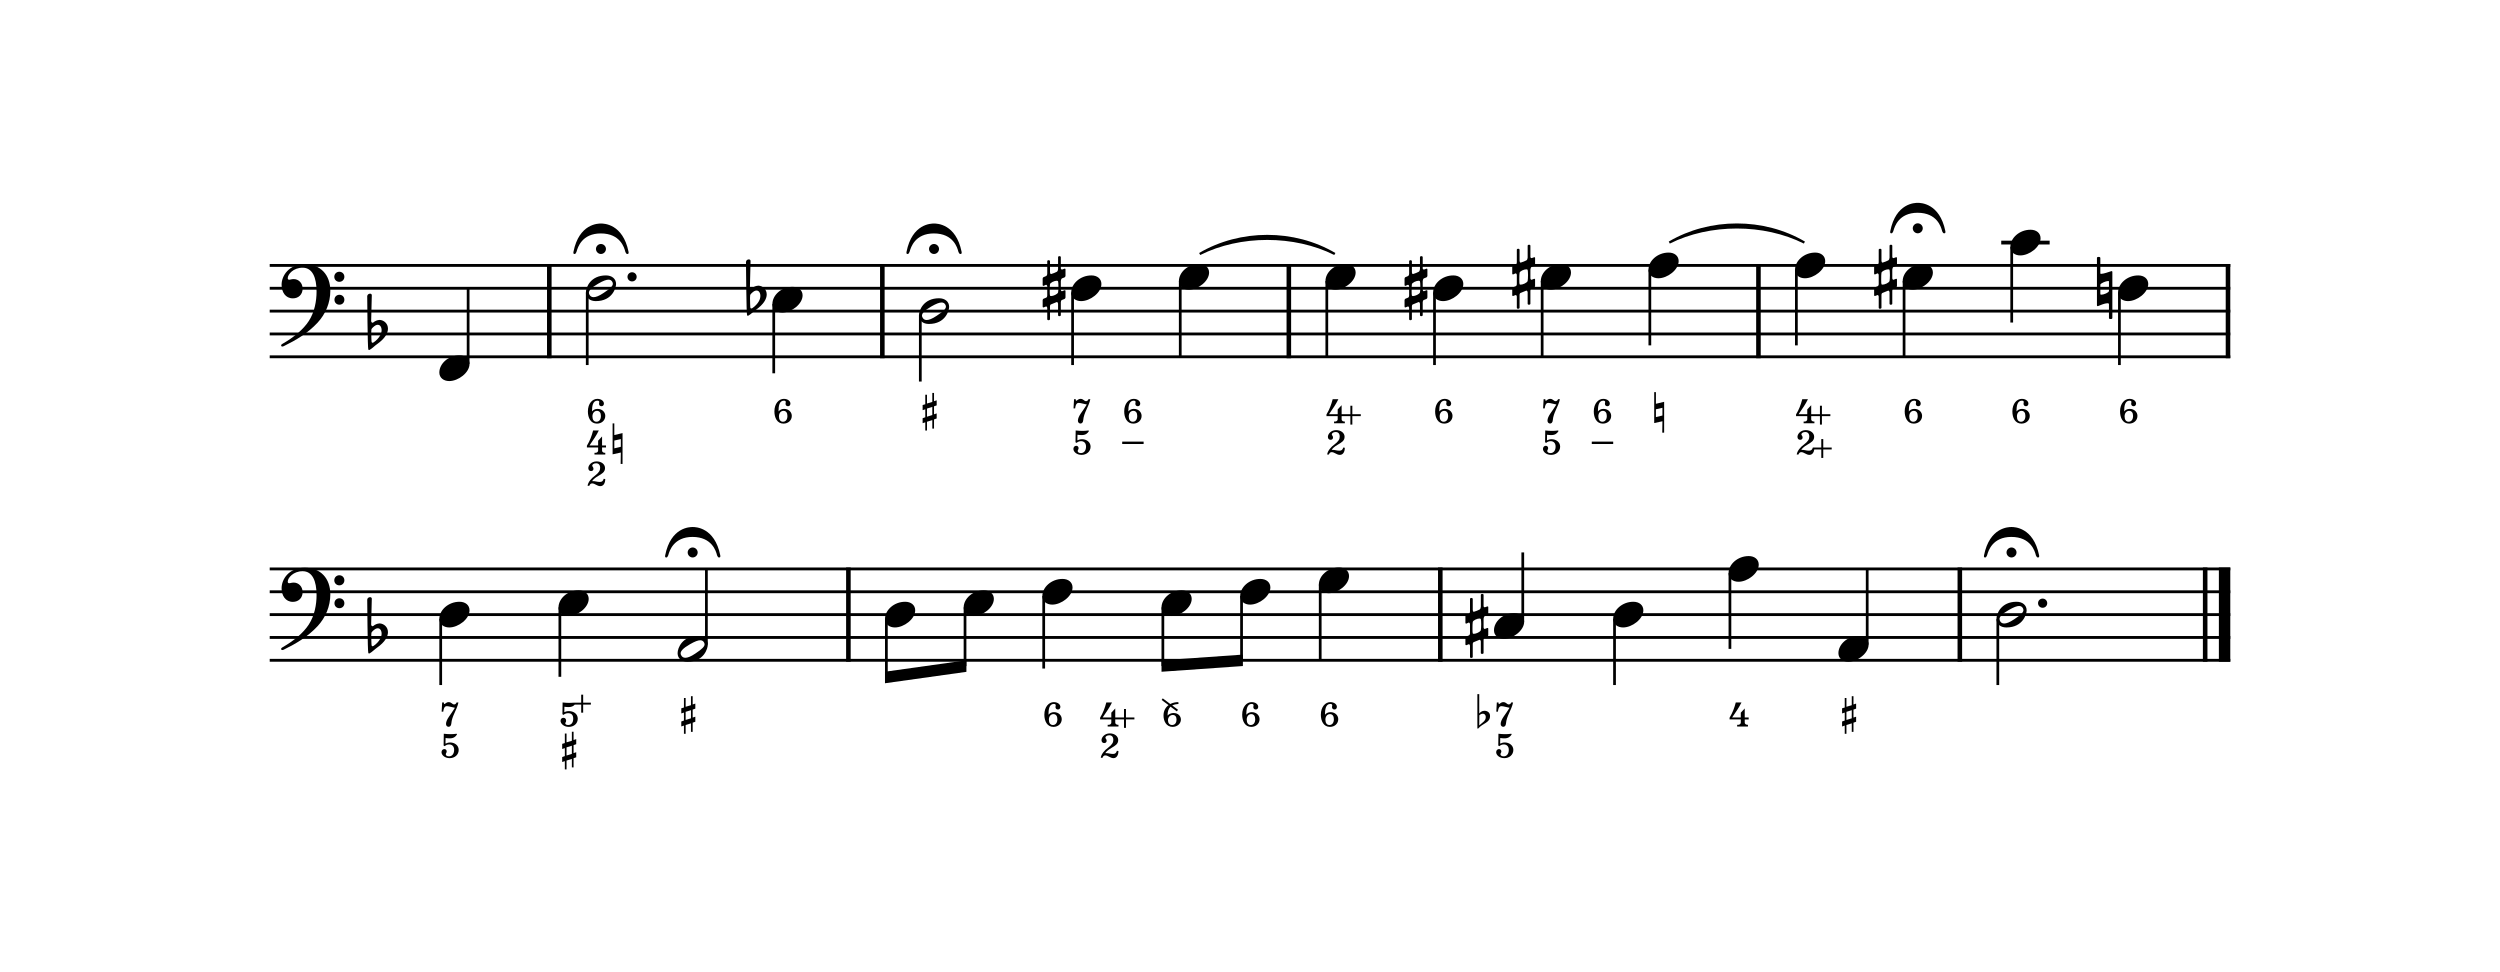 <?xml version="1.0" encoding="UTF-8" standalone="no"?><!DOCTYPE svg PUBLIC "-//W3C//DTD SVG 1.1//EN" "http://www.w3.org/Graphics/SVG/1.1/DTD/svg11.dtd"><svg width="100%" height="100%" viewBox="0 0 1800 700" version="1.1" xmlns="http://www.w3.org/2000/svg" xmlns:xlink="http://www.w3.org/1999/xlink" xml:space="preserve" xmlns:serif="http://www.serif.com/" style="fill-rule:evenodd;clip-rule:evenodd;stroke-miterlimit:2;"><g><g><g><path d="M194.19,191.105l1411.62,0" style="fill:none;stroke:#000;stroke-width:2.06px;"/><path d="M194.19,256.895l1411.62,0" style="fill:none;stroke:#000;stroke-width:2.06px;"/><path d="M194.19,224l1411.62,0" style="fill:none;stroke:#000;stroke-width:2.06px;"/><path d="M194.19,207.552l1411.62,0" style="fill:none;stroke:#000;stroke-width:2.06px;"/><path d="M194.19,240.448l1411.62,0" style="fill:none;stroke:#000;stroke-width:2.06px;"/></g><g><path d="M395.498,190.077l0,67.846" style="fill:none;stroke:#000;stroke-width:3.29px;"/><path d="M635.281,190.077l0,67.846" style="fill:none;stroke:#000;stroke-width:3.29px;"/><path d="M927.961,190.077l0,67.846" style="fill:none;stroke:#000;stroke-width:3.29px;"/><path d="M1266.08,190.077l0,67.846" style="fill:none;stroke:#000;stroke-width:3.29px;"/><path d="M1604.16,190.077l0,67.846" style="fill:none;stroke:#000;stroke-width:3.29px;"/></g><g><path d="M337.05,207.552l0,54.474" style="fill:none;stroke:#000;stroke-width:1.97px;"/><path d="M422.812,210.774l0,52.06" style="fill:none;stroke:#000;stroke-width:1.97px;"/><path d="M557.096,218.801l0,49.972" style="fill:none;stroke:#000;stroke-width:1.97px;"/><path d="M662.625,227.222l0,47.49" style="fill:none;stroke:#000;stroke-width:1.97px;"/><path d="M772.266,210.577l0,52.257" style="fill:none;stroke:#000;stroke-width:1.97px;"/><path d="M849.776,202.354l0,54.541" style="fill:none;stroke:#000;stroke-width:1.97px;"/><path d="M955.305,202.354l0,54.541" style="fill:none;stroke:#000;stroke-width:1.97px;"/><path d="M1032.84,210.577l0,52.257" style="fill:none;stroke:#000;stroke-width:1.97px;"/><path d="M1110.35,202.354l0,54.541" style="fill:none;stroke:#000;stroke-width:1.97px;"/><path d="M1187.89,194.13l0,54.541" style="fill:none;stroke:#000;stroke-width:1.97px;"/><path d="M1293.39,194.13l0,54.541" style="fill:none;stroke:#000;stroke-width:1.97px;"/><path d="M1370.93,202.354l0,54.541" style="fill:none;stroke:#000;stroke-width:1.97px;"/><path d="M1448.44,177.682l0,54.542" style="fill:none;stroke:#000;stroke-width:1.97px;"/></g><path d="M1440.89,174.657l34.863,0" style="fill:none;stroke:#000;stroke-width:2.74px;"/><path d="M1525.98,210.577l0,52.257" style="fill:none;stroke:#000;stroke-width:1.97px;"/><path d="M432.59,168.068c14.076,0 16.918,10.441 17.578,12.952c0.066,0.198 0.066,0.397 0.133,0.463c0.462,0.925 0.726,1.388 1.387,1.388c0.595,0 0.926,-0.265 0.926,-0.926c0,-0.198 0,-0.396 -0.067,-0.66c-4.097,-20.222 -17.908,-20.354 -19.825,-20.354c-2.115,0 -15.794,0.132 -19.825,20.354c-0.066,0.264 -0.066,0.528 -0.066,0.726c0,0.661 0.33,0.86 0.859,0.86c0.595,0 0.925,-0.463 1.322,-1.388c0.066,-0.066 0.132,-0.331 0.198,-0.595c0.793,-2.709 3.767,-12.82 17.38,-12.82m3.701,11.168c0,-1.917 -1.652,-3.569 -3.635,-3.569c-1.916,0 -3.569,1.652 -3.569,3.569c0,1.982 1.653,3.635 3.569,3.635c1.983,0 3.635,-1.653 3.635,-3.635" style="fill-rule:nonzero;"/><path d="M672.394,168.068c14.076,0 16.917,10.441 17.578,12.952c0.066,0.198 0.066,0.397 0.132,0.463c0.463,0.925 0.727,1.388 1.388,1.388c0.595,0 0.925,-0.265 0.925,-0.926c0,-0.198 0,-0.396 -0.066,-0.66c-4.097,-20.222 -17.909,-20.354 -19.825,-20.354c-2.115,0 -15.794,0.132 -19.825,20.354c-0.066,0.264 -0.066,0.528 -0.066,0.726c0,0.661 0.33,0.86 0.859,0.86c0.594,0 0.925,-0.463 1.321,-1.388c0.066,-0.066 0.133,-0.331 0.199,-0.595c0.793,-2.709 3.766,-12.82 17.38,-12.82m3.701,11.168c0,-1.917 -1.653,-3.569 -3.635,-3.569c-1.917,0 -3.569,1.652 -3.569,3.569c0,1.982 1.652,3.635 3.569,3.635c1.982,0 3.635,-1.653 3.635,-3.635" style="fill-rule:nonzero;"/><path d="M1380.69,153.185c14.075,0 16.917,10.442 17.578,12.953c0.066,0.198 0.066,0.396 0.132,0.463c0.463,0.925 0.727,1.387 1.388,1.387c0.595,0 0.925,-0.264 0.925,-0.925c0,-0.198 0,-0.396 -0.066,-0.661c-4.097,-20.221 -17.909,-20.354 -19.825,-20.354c-2.115,0 -15.794,0.133 -19.826,20.354c-0.066,0.265 -0.066,0.529 -0.066,0.727c0,0.661 0.331,0.859 0.859,0.859c0.595,0 0.926,-0.462 1.322,-1.387c0.066,-0.067 0.132,-0.331 0.198,-0.595c0.793,-2.71 3.767,-12.821 17.381,-12.821m3.7,11.169c0,-1.917 -1.652,-3.569 -3.634,-3.569c-1.917,0 -3.569,1.652 -3.569,3.569c0,1.982 1.652,3.634 3.569,3.634c1.982,0 3.634,-1.652 3.634,-3.634" style="fill-rule:nonzero;"/><path d="M323.454,274.371c6.542,0 14.605,-6.08 14.605,-12.358c0,-3.701 -2.974,-6.146 -7.204,-6.146c-8.062,0 -14.538,6.014 -14.538,12.358c0,3.833 3.172,6.146 7.137,6.146" style="fill-rule:nonzero;"/><path d="M458.395,199.328c0,-1.85 -1.454,-3.304 -3.304,-3.304c-1.85,0 -3.304,1.454 -3.304,3.304c0,1.851 1.454,3.305 3.304,3.305c1.85,0 3.304,-1.454 3.304,-3.305" style="fill-rule:nonzero;"/><path d="M428.969,216.804c12.159,0 14.604,-9.913 14.604,-12.292c0,-3.766 -2.974,-6.212 -7.269,-6.212c-11.036,0 -14.473,8.525 -14.473,12.358c0,3.899 3.106,6.146 7.138,6.146m5.617,-5.881c-3.305,2.246 -5.617,3.039 -7.203,3.039c-1.52,0 -2.446,-0.793 -2.908,-1.718c-0.265,-0.396 -0.463,-0.925 -0.463,-1.454c0,-1.586 1.586,-3.634 6.675,-6.542c3.634,-2.115 5.947,-2.908 7.467,-2.908c1.388,0 2.181,0.661 2.71,1.586c0.198,0.397 0.396,0.859 0.396,1.388c0,1.454 -1.52,3.238 -6.674,6.609" style="fill-rule:nonzero;"/><path d="M540.203,221.129c0,0 -0.198,-3.965 -0.198,-6.608c0,-1.058 0.066,-1.851 0.132,-2.115c0.264,-0.793 1.983,-2.247 2.908,-2.776c0.595,-0.33 1.189,-0.462 1.718,-0.462c0.661,0 1.256,0.264 1.652,0.727c0.661,0.727 1.057,1.85 1.057,3.106c0,1.189 -0.33,2.577 -1.123,3.965c-0.859,1.586 -2.776,3.7 -4.758,4.956c-0.264,0.132 -0.463,0.198 -0.661,0.198c-0.595,0 -0.727,-0.661 -0.727,-0.991m-2.313,5.881c0.198,0.265 0.397,0.331 0.595,0.331c0.198,0 0.396,-0.132 0.396,-0.132c1.983,-1.124 3.569,-2.908 5.221,-4.031c5.882,-4.098 7.93,-8.129 7.93,-11.169c0,-3.766 -2.907,-6.146 -5.947,-6.344c-0.463,0 -0.926,0.066 -1.388,0.198c-0.727,0.199 -1.52,0.463 -2.247,0.926c-0.397,0.33 -1.123,0.925 -1.454,0.925c-0.132,0 -0.198,0 -0.33,-0.066c-0.463,-0.199 -0.727,-0.661 -0.727,-1.124c0.066,-1.454 0.462,-17.314 0.462,-18.635c0,-0.727 -0.594,-1.124 -1.255,-1.124c-0.925,0 -1.983,0.661 -2.049,1.85c0,0 0.265,37.735 0.793,38.395" style="fill-rule:nonzero;"/><path d="M563.261,225.028c6.542,0 14.604,-6.08 14.604,-12.358c0,-3.701 -2.973,-6.146 -7.203,-6.146c-8.062,0 -14.538,6.014 -14.538,12.358c0,3.833 3.172,6.146 7.137,6.146" style="fill-rule:nonzero;"/><path d="M668.775,233.252c12.16,0 14.605,-9.913 14.605,-12.292c0,-3.767 -2.974,-6.212 -7.269,-6.212c-11.036,0 -14.473,8.525 -14.473,12.358c0,3.899 3.106,6.146 7.137,6.146m5.618,-5.882c-3.305,2.247 -5.618,3.04 -7.204,3.04c-1.52,0 -2.445,-0.793 -2.907,-1.718c-0.265,-0.397 -0.463,-0.925 -0.463,-1.454c0,-1.586 1.586,-3.635 6.675,-6.542c3.634,-2.115 5.947,-2.908 7.467,-2.908c1.388,0 2.181,0.661 2.71,1.586c0.198,0.397 0.396,0.859 0.396,1.388c0,1.454 -1.52,3.238 -6.674,6.608" style="fill-rule:nonzero;"/><path d="M761.816,210.526c-0.396,1.322 -3.502,2.643 -5.022,2.643c-0.397,0 -0.727,-0.132 -0.793,-0.33c-0.132,-0.264 -0.198,-1.718 -0.198,-3.304c0,-2.049 0.066,-4.362 0.198,-4.89c0.132,-1.124 3.172,-2.512 4.824,-2.512c0.463,0 0.859,0.133 0.991,0.397c0.132,0.33 0.265,1.982 0.265,3.767c0,1.784 -0.133,3.634 -0.265,4.229m4.56,-10.772c0.463,-0.198 0.793,-0.727 0.793,-1.123l0,-4.692c0,-0.331 -0.198,-0.529 -0.463,-0.529c-0.132,0 -0.198,0 -0.33,0.066c0,0 -1.322,0.529 -1.652,0.595c-0.463,0 -0.925,-0.33 -0.925,-0.859l0,-8.062c0,-0.397 -0.397,-0.727 -0.925,-0.727c-0.661,0 -1.058,0.33 -1.058,0.727l0,8.591c-0.066,0.661 -0.264,1.52 -0.859,1.916c-0.793,0.463 -3.04,1.388 -4.163,1.652c-0.595,0 -0.793,-0.793 -0.793,-1.321l0,-7.931c0,-0.396 -0.463,-0.727 -0.925,-0.727c-0.661,0 -1.058,0.331 -1.058,0.727l0,8.922c0,0.925 -0.396,1.586 -0.793,1.784c-0.396,0.198 -1.718,0.727 -1.718,0.727c-0.463,0.132 -0.793,0.661 -0.793,1.057l0,4.692c0,0.397 0.198,0.595 0.529,0.595c0.066,0 0.198,-0.066 0.264,-0.066c0,0 0.991,-0.396 1.454,-0.661c0.066,0 0.132,-0.066 0.198,-0.066c0.463,0 0.859,0.661 0.859,1.19l0,6.542c0,0.727 -0.33,1.322 -0.727,1.52c-0.396,0.132 -1.784,0.727 -1.784,0.727c-0.463,0.132 -0.793,0.661 -0.793,1.057l0,4.692c0,0.397 0.198,0.595 0.529,0.595c0.066,0 0.198,-0.066 0.264,-0.066c0,0 0.925,-0.397 1.52,-0.595c0.066,-0.066 0.132,-0.066 0.198,-0.066c0.463,0 0.793,0.727 0.793,1.057l0,8.129c0,0.396 0.397,0.727 0.859,0.727c0.661,0 1.124,-0.331 1.124,-0.727l0,-9.186c0,-0.859 0.33,-1.322 0.661,-1.454l4.031,-1.652c0.066,0 0.198,-0.066 0.264,-0.066c0.529,0 0.859,0.793 0.859,1.189l0,8.261c0,0.397 0.397,0.727 0.859,0.727c0.727,0 1.124,-0.33 1.124,-0.727l0,-9.384c0,-0.529 0.264,-1.322 0.727,-1.52c0.462,-0.198 1.85,-0.727 1.85,-0.727c0.463,-0.198 0.793,-0.727 0.793,-1.123l0,-4.692c0,-0.331 -0.198,-0.529 -0.463,-0.529c-0.132,0 -0.198,0 -0.33,0.066l-1.718,0.661c-0.397,0 -0.859,-0.397 -0.859,-1.19l0,-6.145c0,-0.463 0.33,-1.719 0.859,-1.917l1.718,-0.661" style="fill-rule:nonzero;"/><path d="M778.414,216.804c6.542,0 14.604,-6.08 14.604,-12.358c0,-3.7 -2.974,-6.146 -7.203,-6.146c-8.062,0 -14.538,6.014 -14.538,12.358c0,3.833 3.172,6.146 7.137,6.146" style="fill-rule:nonzero;"/><path d="M855.941,208.58c6.542,0 14.604,-6.079 14.604,-12.357c0,-3.701 -2.973,-6.146 -7.203,-6.146c-8.062,0 -14.538,6.013 -14.538,12.357c0,3.833 3.172,6.146 7.137,6.146" style="fill-rule:nonzero;"/><path d="M961.455,208.58c6.543,0 14.605,-6.079 14.605,-12.357c0,-3.701 -2.974,-6.146 -7.203,-6.146c-8.062,0 -14.539,6.013 -14.539,12.357c0,3.833 3.172,6.146 7.137,6.146" style="fill-rule:nonzero;"/><path d="M1022.38,210.526c-0.396,1.322 -3.502,2.643 -5.022,2.643c-0.397,0 -0.727,-0.132 -0.793,-0.33c-0.132,-0.264 -0.198,-1.718 -0.198,-3.304c0,-2.049 0.066,-4.362 0.198,-4.89c0.132,-1.124 3.172,-2.512 4.824,-2.512c0.463,0 0.859,0.133 0.991,0.397c0.132,0.33 0.265,1.982 0.265,3.767c0,1.784 -0.133,3.634 -0.265,4.229m4.56,-10.772c0.463,-0.198 0.793,-0.727 0.793,-1.123l0,-4.692c0,-0.331 -0.198,-0.529 -0.462,-0.529c-0.133,0 -0.199,0 -0.331,0.066c0,0 -1.322,0.529 -1.652,0.595c-0.463,0 -0.925,-0.33 -0.925,-0.859l0,-8.062c0,-0.397 -0.397,-0.727 -0.925,-0.727c-0.661,0 -1.058,0.33 -1.058,0.727l0,8.591c-0.066,0.661 -0.264,1.52 -0.859,1.916c-0.793,0.463 -3.04,1.388 -4.163,1.652c-0.595,0 -0.793,-0.793 -0.793,-1.321l0,-7.931c0,-0.396 -0.463,-0.727 -0.925,-0.727c-0.661,0 -1.058,0.331 -1.058,0.727l0,8.922c0,0.925 -0.396,1.586 -0.793,1.784c-0.396,0.198 -1.718,0.727 -1.718,0.727c-0.462,0.132 -0.793,0.661 -0.793,1.057l0,4.692c0,0.397 0.198,0.595 0.529,0.595c0.066,0 0.198,-0.066 0.264,-0.066c0,0 0.991,-0.396 1.454,-0.661c0.066,0 0.132,-0.066 0.198,-0.066c0.463,0 0.859,0.661 0.859,1.19l0,6.542c0,0.727 -0.33,1.322 -0.727,1.52c-0.396,0.132 -1.784,0.727 -1.784,0.727c-0.462,0.132 -0.793,0.661 -0.793,1.057l0,4.692c0,0.397 0.198,0.595 0.529,0.595c0.066,0 0.198,-0.066 0.264,-0.066c0,0 0.925,-0.397 1.52,-0.595c0.066,-0.066 0.132,-0.066 0.198,-0.066c0.463,0 0.793,0.727 0.793,1.057l0,8.129c0,0.396 0.397,0.727 0.859,0.727c0.661,0 1.124,-0.331 1.124,-0.727l0,-9.186c0,-0.859 0.33,-1.322 0.661,-1.454l4.031,-1.652c0.066,0 0.198,-0.066 0.264,-0.066c0.529,0 0.859,0.793 0.859,1.189l0,8.261c0,0.397 0.397,0.727 0.859,0.727c0.727,0 1.124,-0.33 1.124,-0.727l0,-9.384c0,-0.529 0.264,-1.322 0.727,-1.52c0.462,-0.198 1.85,-0.727 1.85,-0.727c0.463,-0.198 0.793,-0.727 0.793,-1.123l0,-4.692c0,-0.331 -0.198,-0.529 -0.462,-0.529c-0.133,0 -0.199,0 -0.331,0.066l-1.718,0.661c-0.397,0 -0.859,-0.397 -0.859,-1.19l0,-6.145c0,-0.463 0.33,-1.719 0.859,-1.917l1.718,-0.661" style="fill-rule:nonzero;"/><path d="M1038.98,216.804c6.542,0 14.604,-6.08 14.604,-12.358c0,-3.7 -2.973,-6.146 -7.203,-6.146c-8.062,0 -14.538,6.014 -14.538,12.358c0,3.833 3.172,6.146 7.137,6.146" style="fill-rule:nonzero;"/><path d="M1099.91,202.302c-0.397,1.322 -3.503,2.644 -5.023,2.644c-0.396,0 -0.727,-0.133 -0.793,-0.331c-0.132,-0.264 -0.198,-1.718 -0.198,-3.304c0,-2.049 0.066,-4.362 0.198,-4.89c0.132,-1.124 3.172,-2.511 4.824,-2.511c0.463,0 0.859,0.132 0.992,0.396c0.132,0.33 0.264,1.983 0.264,3.767c0,1.784 -0.132,3.635 -0.264,4.229m4.559,-10.771c0.463,-0.199 0.793,-0.727 0.793,-1.124l0,-4.692c0,-0.33 -0.198,-0.529 -0.462,-0.529c-0.132,0 -0.198,0 -0.331,0.067c0,0 -1.321,0.528 -1.652,0.594c-0.462,0 -0.925,-0.33 -0.925,-0.859l0,-8.062c0,-0.397 -0.396,-0.727 -0.925,-0.727c-0.661,0 -1.057,0.33 -1.057,0.727l0,8.591c-0.067,0.661 -0.265,1.52 -0.86,1.916c-0.793,0.463 -3.039,1.388 -4.163,1.652c-0.595,0 -0.793,-0.793 -0.793,-1.321l0,-7.93c0,-0.397 -0.462,-0.727 -0.925,-0.727c-0.661,0 -1.057,0.33 -1.057,0.727l0,8.921c0,0.925 -0.397,1.586 -0.793,1.784c-0.397,0.199 -1.719,0.727 -1.719,0.727c-0.462,0.132 -0.793,0.661 -0.793,1.058l0,4.692c0,0.396 0.199,0.594 0.529,0.594c0.066,0 0.198,-0.066 0.264,-0.066c0,0 0.992,-0.396 1.454,-0.661c0.066,0 0.132,-0.066 0.199,-0.066c0.462,0 0.859,0.661 0.859,1.19l0,6.542c0,0.727 -0.331,1.322 -0.727,1.52c-0.397,0.132 -1.785,0.727 -1.785,0.727c-0.462,0.132 -0.793,0.661 -0.793,1.057l0,4.692c0,0.397 0.199,0.595 0.529,0.595c0.066,0 0.198,-0.066 0.264,-0.066c0,0 0.926,-0.397 1.52,-0.595c0.066,-0.066 0.133,-0.066 0.199,-0.066c0.462,0 0.793,0.727 0.793,1.058l0,8.128c0,0.396 0.396,0.727 0.859,0.727c0.661,0 1.123,-0.331 1.123,-0.727l0,-9.186c0,-0.859 0.331,-1.322 0.661,-1.454l4.031,-1.652c0.066,0 0.198,-0.066 0.264,-0.066c0.529,0 0.86,0.793 0.86,1.19l0,8.26c0,0.397 0.396,0.727 0.859,0.727c0.727,0 1.123,-0.33 1.123,-0.727l0,-9.384c0,-0.528 0.264,-1.321 0.727,-1.52c0.463,-0.198 1.85,-0.727 1.85,-0.727c0.463,-0.198 0.793,-0.727 0.793,-1.123l0,-4.692c0,-0.331 -0.198,-0.529 -0.462,-0.529c-0.132,0 -0.198,0 -0.331,0.066l-1.718,0.661c-0.396,0 -0.859,-0.396 -0.859,-1.189l0,-6.146c0,-0.463 0.331,-1.718 0.859,-1.917l1.718,-0.66" style="fill-rule:nonzero;"/><path d="M1116.51,208.58c6.542,0 14.605,-6.079 14.605,-12.357c0,-3.701 -2.974,-6.146 -7.204,-6.146c-8.062,0 -14.538,6.013 -14.538,12.357c0,3.833 3.172,6.146 7.137,6.146" style="fill-rule:nonzero;"/><path d="M1194.03,200.356c6.543,0 14.605,-6.079 14.605,-12.357c0,-3.701 -2.974,-6.146 -7.203,-6.146c-8.063,0 -14.539,6.014 -14.539,12.358c0,3.832 3.172,6.145 7.137,6.145" style="fill-rule:nonzero;"/><path d="M1299.55,200.356c6.542,0 14.604,-6.079 14.604,-12.357c0,-3.701 -2.973,-6.146 -7.203,-6.146c-8.062,0 -14.538,6.014 -14.538,12.358c0,3.832 3.172,6.145 7.137,6.145" style="fill-rule:nonzero;"/><path d="M1360.47,202.302c-0.397,1.322 -3.503,2.644 -5.023,2.644c-0.396,0 -0.727,-0.133 -0.793,-0.331c-0.132,-0.264 -0.198,-1.718 -0.198,-3.304c0,-2.049 0.066,-4.362 0.198,-4.89c0.132,-1.124 3.172,-2.511 4.824,-2.511c0.463,0 0.859,0.132 0.992,0.396c0.132,0.33 0.264,1.983 0.264,3.767c0,1.784 -0.132,3.635 -0.264,4.229m4.559,-10.771c0.463,-0.199 0.793,-0.727 0.793,-1.124l0,-4.692c0,-0.33 -0.198,-0.529 -0.462,-0.529c-0.132,0 -0.198,0 -0.331,0.067c0,0 -1.321,0.528 -1.652,0.594c-0.462,0 -0.925,-0.33 -0.925,-0.859l0,-8.062c0,-0.397 -0.396,-0.727 -0.925,-0.727c-0.661,0 -1.057,0.33 -1.057,0.727l0,8.591c-0.066,0.661 -0.265,1.52 -0.859,1.916c-0.793,0.463 -3.04,1.388 -4.164,1.652c-0.595,0 -0.793,-0.793 -0.793,-1.321l0,-7.93c0,-0.397 -0.462,-0.727 -0.925,-0.727c-0.661,0 -1.057,0.33 -1.057,0.727l0,8.921c0,0.925 -0.397,1.586 -0.793,1.784c-0.397,0.199 -1.718,0.727 -1.718,0.727c-0.463,0.132 -0.794,0.661 -0.794,1.058l0,4.692c0,0.396 0.199,0.594 0.529,0.594c0.066,0 0.198,-0.066 0.265,-0.066c0,0 0.991,-0.396 1.453,-0.661c0.066,0 0.133,-0.066 0.199,-0.066c0.462,0 0.859,0.661 0.859,1.19l0,6.542c0,0.727 -0.331,1.322 -0.727,1.52c-0.397,0.132 -1.784,0.727 -1.784,0.727c-0.463,0.132 -0.794,0.661 -0.794,1.057l0,4.692c0,0.397 0.199,0.595 0.529,0.595c0.066,0 0.198,-0.066 0.265,-0.066c0,0 0.925,-0.397 1.519,-0.595c0.067,-0.066 0.133,-0.066 0.199,-0.066c0.462,0 0.793,0.727 0.793,1.058l0,8.128c0,0.396 0.396,0.727 0.859,0.727c0.661,0 1.123,-0.331 1.123,-0.727l0,-9.186c0,-0.859 0.331,-1.322 0.661,-1.454l4.031,-1.652c0.066,0 0.198,-0.066 0.265,-0.066c0.528,0 0.859,0.793 0.859,1.19l0,8.26c0,0.397 0.396,0.727 0.859,0.727c0.727,0 1.123,-0.33 1.123,-0.727l0,-9.384c0,-0.528 0.265,-1.321 0.727,-1.52c0.463,-0.198 1.85,-0.727 1.85,-0.727c0.463,-0.198 0.793,-0.727 0.793,-1.123l0,-4.692c0,-0.331 -0.198,-0.529 -0.462,-0.529c-0.132,0 -0.198,0 -0.331,0.066l-1.718,0.661c-0.396,0 -0.859,-0.396 -0.859,-1.189l0,-6.146c0,-0.463 0.331,-1.718 0.859,-1.917l1.718,-0.66" style="fill-rule:nonzero;"/><path d="M1377.07,208.58c6.542,0 14.605,-6.079 14.605,-12.357c0,-3.701 -2.974,-6.146 -7.204,-6.146c-8.062,0 -14.538,6.013 -14.538,12.357c0,3.833 3.172,6.146 7.137,6.146" style="fill-rule:nonzero;"/><path d="M1454.6,183.909c6.543,0 14.605,-6.08 14.605,-12.358c0,-3.701 -2.974,-6.146 -7.203,-6.146c-8.063,0 -14.539,6.014 -14.539,12.358c0,3.833 3.172,6.146 7.137,6.146" style="fill-rule:nonzero;"/><path d="M1512.24,204.975c0,-0.925 4.031,-2.643 5.617,-2.643c0.397,0 0.595,0.066 0.595,0.33l0,6.807c0,1.189 -3.767,2.709 -5.419,2.709c-0.463,0 -0.793,-0.132 -0.793,-0.396l0,-6.807m6.873,-9.384c-0.132,0 -0.198,0.066 -0.265,0.066c0,0 -4.229,1.52 -5.947,1.52c-0.397,0 -0.661,-0.066 -0.661,-0.33l0,-11.036c0,-0.463 -0.396,-0.793 -0.793,-0.793l-0.859,0c-0.463,0 -0.793,0.33 -0.793,0.793l0,34.033c0,0.396 0.198,0.595 0.529,0.595c0.066,0 0.198,-0.066 0.264,-0.066c0,0 0.132,0 0.198,-0.066c0.925,-0.397 4.626,-1.983 6.543,-1.983c0.66,0 1.123,0.198 1.123,0.727l0,9.847c0,0.462 0.33,0.793 0.793,0.793l0.859,0c0.397,0 0.793,-0.331 0.793,-0.793l0,-33.175c0,-0.33 -0.264,-0.528 -0.529,-0.528c-0.066,0 -0.198,0 -0.264,0.066l-0.991,0.33" style="fill-rule:nonzero;"/><path d="M1532.13,216.804c6.542,0 14.604,-6.08 14.604,-12.358c0,-3.7 -2.974,-6.146 -7.203,-6.146c-8.062,0 -14.539,6.014 -14.539,12.358c0,3.833 3.172,6.146 7.138,6.146" style="fill-rule:nonzero;"/><path d="M219.397,190.238c-11.499,0 -16.653,8.393 -16.653,14.737c0,5.287 2.775,9.847 8.128,9.847c4.163,0 7.005,-2.908 7.005,-7.005c0,-4.23 -3.106,-6.873 -6.344,-6.873c-1.784,0 -2.445,0.462 -3.304,0.462c-0.859,0 -1.058,-0.528 -1.058,-1.189c0,-2.643 3.965,-7.468 10.706,-7.468c7.005,0 10.045,6.873 10.045,17.248c0,6.807 -1.454,14.737 -5.551,21.081c-3.965,6.146 -10.772,11.763 -18.966,16.455c-0.595,0.331 -0.992,0.661 -0.992,1.19c0,0.396 0.265,0.793 0.859,0.793c0.331,0 0.727,-0.132 1.124,-0.331c8.789,-4.295 17.248,-9.317 24.253,-16.851c5.749,-6.212 9.185,-14.274 9.185,-22.931c0,-11.499 -7.004,-19.165 -18.437,-19.165m24.98,22.006c-2.049,0 -3.569,1.52 -3.569,3.569c0,2.048 1.52,3.568 3.569,3.568c2.048,0 3.568,-1.52 3.568,-3.568c0,-2.049 -1.52,-3.569 -3.568,-3.569m-0.066,-16.587c-2.049,0 -3.635,1.586 -3.635,3.635c0,2.048 1.586,3.634 3.635,3.634c2.048,0 3.634,-1.586 3.634,-3.634c0,-2.049 -1.586,-3.635 -3.634,-3.635" style="fill-rule:nonzero;"/><path d="M267.501,245.8c0,0 -0.199,-3.965 -0.199,-6.608c0,-1.057 0.067,-1.85 0.133,-2.115c0.264,-0.793 1.982,-2.247 2.907,-2.775c0.595,-0.331 1.19,-0.463 1.719,-0.463c0.66,0 1.255,0.265 1.652,0.727c0.66,0.727 1.057,1.85 1.057,3.106c0,1.19 -0.33,2.577 -1.123,3.965c-0.86,1.586 -2.776,3.701 -4.759,4.956c-0.264,0.133 -0.462,0.199 -0.66,0.199c-0.595,0 -0.727,-0.661 -0.727,-0.992m-2.313,5.882c0.198,0.264 0.396,0.33 0.595,0.33c0.198,0 0.396,-0.132 0.396,-0.132c1.983,-1.123 3.569,-2.908 5.221,-4.031c5.881,-4.097 7.93,-8.128 7.93,-11.168c0,-3.767 -2.908,-6.146 -5.948,-6.344c-0.462,0 -0.925,0.066 -1.388,0.198c-0.726,0.198 -1.519,0.463 -2.246,0.925c-0.397,0.331 -1.124,0.925 -1.454,0.925c-0.132,0 -0.199,0 -0.331,-0.066c-0.462,-0.198 -0.727,-0.661 -0.727,-1.123c0.066,-1.454 0.463,-17.314 0.463,-18.636c0,-0.727 -0.595,-1.123 -1.256,-1.123c-0.925,0 -1.982,0.66 -2.048,1.85c0,0 0.264,37.734 0.793,38.395" style="fill-rule:nonzero;"/><path d="M433.057,292.484c1.141,0 1.758,-0.864 1.758,-1.943c0,-1.604 -1.727,-3.361 -4.749,-3.361c-3.393,0 -6.785,3.207 -6.785,9.066c0,4.441 1.912,8.759 6.538,8.759c3.392,0 5.983,-2.344 5.983,-5.551c0,-2.714 -2.221,-5.058 -5.613,-5.058c-1.727,0 -3.084,0.802 -3.948,1.85c0,-3.7 0.494,-7.771 3.886,-7.771c0.833,0 1.357,0.401 1.357,0.894c0,0.463 -0.185,0.894 -0.185,1.357c0,1.018 0.679,1.758 1.758,1.758Zm-3.238,3.331c1.912,0 2.837,1.48 2.837,3.7c0,2.344 -1.11,4.133 -3.207,4.133c-1.851,0 -2.899,-1.419 -2.899,-3.824c0,-2.344 1.295,-4.009 3.269,-4.009Z" style="fill-rule:nonzero;"/><path d="M433.489,322.151l2.837,0l0,-1.418l-2.837,0l0,-6.477l-2.838,3.023l0,3.454l-6.229,0c3.146,-4.688 4.749,-6.785 6.723,-10.794l-4.102,0c-1.048,4.071 -2.313,7.401 -4.471,10.979l0,1.233l8.079,0l0,2.159c0,1.295 -1.141,1.727 -2.004,1.727l-0.617,0l0,1.234l7.772,0l0,-1.234c-1.203,0 -2.313,-0.37 -2.313,-1.727l0,-2.159Z" style="fill-rule:nonzero;"/><path d="M441.075,304.85l0,22.266l5.921,-1.295l-0.123,8.203l1.357,0l0,-22.204l-5.921,1.419l0,-8.389l-1.234,0Zm1.234,12.336l4.687,-1.048l0,5.551l-4.687,1.11l0,-5.613Z" style="fill-rule:nonzero;"/><path d="M435.771,344.911l-1.11,-0.185c-0.432,1.542 -1.172,2.282 -2.714,2.282c-2.282,0 -2.837,-0.617 -5.613,-0.617c1.419,-2.159 4.009,-3.454 4.626,-3.855c2.282,-1.388 4.657,-2.56 4.657,-5.52c0,-2.837 -2.714,-4.811 -6.045,-4.811c-3.824,0 -5.983,2.868 -5.983,4.842c0,1.326 0.771,2.128 1.974,2.128c1.079,0 1.727,-0.71 1.727,-1.604c0,-1.326 -0.894,-1.573 -0.894,-2.282c0,-0.833 1.079,-1.727 2.806,-1.727c1.727,0 2.899,1.048 2.899,3.331c0,1.85 -0.864,3.454 -3.978,5.797c-2.159,1.481 -4.811,4.503 -5.058,7.093l1.234,0c0.431,-1.11 0.925,-1.727 2.097,-1.727c1.85,0 3.577,1.974 5.797,1.974c2.468,0 3.578,-2.467 3.578,-5.119Z" style="fill-rule:nonzero;"/><path d="M567.349,292.484c1.141,0 1.758,-0.864 1.758,-1.943c0,-1.604 -1.727,-3.361 -4.749,-3.361c-3.393,0 -6.785,3.207 -6.785,9.066c0,4.441 1.912,8.759 6.538,8.759c3.392,0 5.983,-2.344 5.983,-5.551c0,-2.714 -2.221,-5.058 -5.613,-5.058c-1.727,0 -3.084,0.802 -3.947,1.85c0,-3.7 0.493,-7.771 3.885,-7.771c0.833,0 1.357,0.401 1.357,0.894c0,0.463 -0.185,0.894 -0.185,1.357c0,1.018 0.679,1.758 1.758,1.758Zm-3.238,3.331c1.912,0 2.837,1.48 2.837,3.7c0,2.344 -1.11,4.133 -3.207,4.133c-1.85,0 -2.899,-1.419 -2.899,-3.824c0,-2.344 1.295,-4.009 3.269,-4.009Z" style="fill-rule:nonzero;"/><path d="M666.202,284.219l0,6.846l-1.912,0.555l0,3.701l1.912,-0.617l0,5.736l-1.912,0.679l0,3.577l1.912,-0.617l0,5.922l1.234,0l0,-6.353l3.824,-1.172l0,6.106l1.234,0l0,-6.6l1.912,-0.678l0,-3.639l-1.912,0.617l0,-5.736l1.912,-0.679l0,-3.639l-1.912,0.617l0,-5.921l-1.234,0l0,6.476l-3.824,1.11l0,-6.291l-1.234,0Zm5.058,8.758l0,5.86l-3.824,1.172l0,-5.86l3.824,-1.172Z" style="fill-rule:nonzero;"/><path d="M774.546,287.426l-1.234,0l-0.37,6.6l1.172,0c0.432,-3.701 1.727,-3.948 2.652,-3.948c1.295,0 4.379,0.987 5.736,1.172c-2.775,4.75 -6.415,8.265 -6.415,11.658c0,1.295 0.926,2.035 1.851,2.035c0.925,0 1.85,-0.678 1.974,-2.344c0.431,-5.551 3.885,-9.437 5.119,-15.173l-1.357,0c-0.247,0.802 -0.864,1.419 -1.727,1.419c-1.48,0 -1.789,-1.665 -3.947,-1.665c-1.789,0 -2.468,1.356 -3.023,1.356c-0.431,0 -0.431,-0.37 -0.431,-1.11Z" style="fill-rule:nonzero;"/><path d="M779.079,316.23c-1.357,0 -2.344,0.37 -3.177,0.771l-0.185,-0.092l0.062,-3.886c1.11,0.123 1.974,0.247 2.961,0.247c2.837,0 4.255,-1.172 5.304,-2.899l-0.308,-0.432c-1.727,0.247 -3.146,0.308 -4.565,0.308c-1.48,0 -2.898,-0.123 -4.687,-0.308l-0.124,8.512l0.802,0.431c0.864,-0.801 1.943,-1.233 3.208,-1.233c1.819,0 3.577,1.11 3.577,3.886c0,2.837 -1.449,4.687 -3.67,4.687c-1.511,0 -2.344,-0.648 -2.344,-1.48c0,-0.802 0.648,-1.11 0.648,-2.066c0,-1.049 -0.771,-1.697 -1.665,-1.697c-1.203,0 -2.067,0.956 -2.067,2.252c0,1.973 2.252,4.286 5.891,4.286c3.639,0 6.476,-2.436 6.476,-5.921c0,-3.33 -2.991,-5.366 -6.137,-5.366Z" style="fill-rule:nonzero;"/><path d="M819.21,292.484c1.141,0 1.758,-0.864 1.758,-1.943c0,-1.604 -1.727,-3.361 -4.75,-3.361c-3.392,0 -6.784,3.207 -6.784,9.066c0,4.441 1.912,8.759 6.538,8.759c3.392,0 5.982,-2.344 5.982,-5.551c0,-2.714 -2.22,-5.058 -5.612,-5.058c-1.727,0 -3.084,0.802 -3.948,1.85c0,-3.7 0.494,-7.771 3.886,-7.771c0.833,0 1.357,0.401 1.357,0.894c0,0.463 -0.185,0.894 -0.185,1.357c0,1.018 0.678,1.758 1.758,1.758Zm-3.238,3.331c1.912,0 2.837,1.48 2.837,3.7c0,2.344 -1.11,4.133 -3.207,4.133c-1.851,0 -2.899,-1.419 -2.899,-3.824c0,-2.344 1.295,-4.009 3.269,-4.009Z" style="fill-rule:nonzero;"/><rect x="807.984" y="317.957" width="15.42" height="1.727" style="fill-rule:nonzero;"/><path d="M972.267,292.145l0,6.075l-3.454,0l-2.621,0l-0.216,0l0,-6.476l-2.838,3.022l0,3.454l-6.229,0c3.146,-4.688 4.749,-6.785 6.723,-10.794l-4.102,0c-1.048,4.071 -2.313,7.402 -4.471,10.979l0,1.234l8.079,0l0,2.158c0,1.296 -1.141,1.727 -2.004,1.727l-0.617,0l0,1.234l7.772,0l0,-1.234c-1.203,0 -2.313,-0.37 -2.313,-1.727l0,-2.158l6.291,0l0,6.075l1.418,0l0,-6.075l6.076,0l0,-1.419l-6.076,0l0,-6.075l-1.418,0Z" style="fill-rule:nonzero;"/><path d="M968.258,322.398l-1.11,-0.185c-0.432,1.542 -1.172,2.282 -2.714,2.282c-2.282,0 -2.838,-0.617 -5.613,-0.617c1.419,-2.158 4.009,-3.454 4.626,-3.855c2.282,-1.387 4.657,-2.559 4.657,-5.52c0,-2.837 -2.714,-4.811 -6.045,-4.811c-3.824,0 -5.983,2.868 -5.983,4.842c0,1.326 0.771,2.128 1.974,2.128c1.079,0 1.727,-0.709 1.727,-1.604c0,-1.326 -0.894,-1.573 -0.894,-2.282c0,-0.832 1.079,-1.727 2.806,-1.727c1.727,0 2.899,1.049 2.899,3.331c0,1.85 -0.864,3.454 -3.978,5.798c-2.159,1.48 -4.811,4.502 -5.058,7.093l1.234,0c0.431,-1.111 0.925,-1.727 2.097,-1.727c1.85,0 3.577,1.973 5.797,1.973c2.468,0 3.578,-2.467 3.578,-5.119Z" style="fill-rule:nonzero;"/><path d="M1043.07,292.484c1.141,0 1.758,-0.864 1.758,-1.943c0,-1.604 -1.727,-3.361 -4.749,-3.361c-3.393,0 -6.785,3.207 -6.785,9.066c0,4.441 1.912,8.759 6.538,8.759c3.392,0 5.983,-2.344 5.983,-5.551c0,-2.714 -2.221,-5.058 -5.613,-5.058c-1.727,0 -3.084,0.802 -3.947,1.85c0,-3.7 0.493,-7.771 3.885,-7.771c0.833,0 1.357,0.401 1.357,0.894c0,0.463 -0.185,0.894 -0.185,1.357c0,1.018 0.679,1.758 1.758,1.758Zm-3.238,3.331c1.912,0 2.837,1.48 2.837,3.7c0,2.344 -1.11,4.133 -3.207,4.133c-1.85,0 -2.899,-1.419 -2.899,-3.824c0,-2.344 1.295,-4.009 3.269,-4.009Z" style="fill-rule:nonzero;"/><path d="M1112.64,287.426l-1.234,0l-0.37,6.6l1.172,0c0.432,-3.701 1.727,-3.948 2.652,-3.948c1.295,0 4.379,0.987 5.736,1.172c-2.775,4.75 -6.414,8.265 -6.414,11.658c0,1.295 0.925,2.035 1.85,2.035c0.925,0 1.85,-0.678 1.974,-2.344c0.432,-5.551 3.886,-9.437 5.119,-15.173l-1.357,0c-0.246,0.802 -0.863,1.419 -1.727,1.419c-1.48,0 -1.788,-1.665 -3.947,-1.665c-1.789,0 -2.467,1.356 -3.022,1.356c-0.432,0 -0.432,-0.37 -0.432,-1.11Z" style="fill-rule:nonzero;"/><path d="M1117.17,316.23c-1.357,0 -2.344,0.37 -3.176,0.771l-0.185,-0.092l0.061,-3.886c1.111,0.123 1.974,0.247 2.961,0.247c2.837,0 4.256,-1.172 5.304,-2.899l-0.308,-0.432c-1.727,0.247 -3.146,0.308 -4.564,0.308c-1.481,0 -2.899,-0.123 -4.688,-0.308l-0.123,8.512l0.802,0.431c0.863,-0.801 1.942,-1.233 3.207,-1.233c1.819,0 3.577,1.11 3.577,3.886c0,2.837 -1.449,4.687 -3.67,4.687c-1.511,0 -2.343,-0.648 -2.343,-1.48c0,-0.802 0.647,-1.11 0.647,-2.066c0,-1.049 -0.771,-1.697 -1.665,-1.697c-1.203,0 -2.066,0.956 -2.066,2.252c0,1.973 2.251,4.286 5.89,4.286c3.639,0 6.476,-2.436 6.476,-5.921c0,-3.33 -2.991,-5.366 -6.137,-5.366Z" style="fill-rule:nonzero;"/><path d="M1157.3,292.484c1.141,0 1.758,-0.864 1.758,-1.943c0,-1.604 -1.727,-3.361 -4.749,-3.361c-3.393,0 -6.785,3.207 -6.785,9.066c0,4.441 1.912,8.759 6.538,8.759c3.392,0 5.983,-2.344 5.983,-5.551c0,-2.714 -2.221,-5.058 -5.613,-5.058c-1.727,0 -3.084,0.802 -3.947,1.85c0,-3.7 0.493,-7.771 3.885,-7.771c0.833,0 1.357,0.401 1.357,0.894c0,0.463 -0.185,0.894 -0.185,1.357c0,1.018 0.679,1.758 1.758,1.758Zm-3.238,3.331c1.912,0 2.837,1.48 2.837,3.7c0,2.344 -1.11,4.133 -3.207,4.133c-1.851,0 -2.899,-1.419 -2.899,-3.824c0,-2.344 1.295,-4.009 3.269,-4.009Z" style="fill-rule:nonzero;"/><rect x="1146.08" y="317.957" width="15.42" height="1.727" style="fill-rule:nonzero;"/><path d="M1191.03,282.338l0,22.266l5.921,-1.296l-0.124,8.204l1.357,0l0,-22.205l-5.921,1.419l0,-8.388l-1.233,0Zm1.233,12.335l4.688,-1.048l0,5.551l-4.688,1.11l0,-5.613Z" style="fill-rule:nonzero;"/><path d="M1310.36,292.145l0,6.075l-3.454,0l-2.621,0l-0.216,0l0,-6.476l-2.837,3.022l0,3.454l-6.23,0c3.146,-4.688 4.749,-6.785 6.723,-10.794l-4.101,0c-1.049,4.071 -2.313,7.402 -4.472,10.979l0,1.234l8.08,0l0,2.158c0,1.296 -1.141,1.727 -2.005,1.727l-0.617,0l0,1.234l7.772,0l0,-1.234c-1.203,0 -2.313,-0.37 -2.313,-1.727l0,-2.158l6.291,0l0,6.075l1.419,0l0,-6.075l6.075,0l0,-1.419l-6.075,0l0,-6.075l-1.419,0Z" style="fill-rule:nonzero;"/><path d="M1311.32,316.138l0,6.075l-6.075,0c-0.432,1.542 -1.172,2.282 -2.714,2.282c-2.282,0 -2.837,-0.617 -5.613,-0.617c1.419,-2.158 4.009,-3.454 4.626,-3.855c2.282,-1.387 4.657,-2.559 4.657,-5.52c0,-2.837 -2.714,-4.811 -6.045,-4.811c-3.824,0 -5.982,2.868 -5.982,4.842c0,1.326 0.771,2.128 1.973,2.128c1.08,0 1.727,-0.709 1.727,-1.604c0,-1.326 -0.894,-1.573 -0.894,-2.282c0,-0.832 1.079,-1.727 2.806,-1.727c1.727,0 2.899,1.049 2.899,3.331c0,1.85 -0.863,3.454 -3.978,5.798c-2.159,1.48 -4.811,4.502 -5.058,7.093l1.234,0c0.432,-1.111 0.925,-1.727 2.097,-1.727c1.85,0 3.577,1.973 5.798,1.973c2.066,0 3.207,-1.757 3.485,-3.885l5.057,0l0,6.075l1.419,0l0,-6.075l6.075,0l0,-1.419l-6.075,0l0,-6.075l-1.419,0Z" style="fill-rule:nonzero;"/><path d="M1381.16,292.484c1.142,0 1.758,-0.864 1.758,-1.943c0,-1.604 -1.727,-3.361 -4.749,-3.361c-3.392,0 -6.785,3.207 -6.785,9.066c0,4.441 1.912,8.759 6.538,8.759c3.393,0 5.983,-2.344 5.983,-5.551c0,-2.714 -2.22,-5.058 -5.613,-5.058c-1.727,0 -3.084,0.802 -3.947,1.85c0,-3.7 0.493,-7.771 3.886,-7.771c0.832,0 1.357,0.401 1.357,0.894c0,0.463 -0.185,0.894 -0.185,1.357c0,1.018 0.678,1.758 1.757,1.758Zm-3.238,3.331c1.912,0 2.838,1.48 2.838,3.7c0,2.344 -1.111,4.133 -3.208,4.133c-1.85,0 -2.899,-1.419 -2.899,-3.824c0,-2.344 1.296,-4.009 3.269,-4.009Z" style="fill-rule:nonzero;"/><path d="M1458.69,292.484c1.141,0 1.758,-0.864 1.758,-1.943c0,-1.604 -1.727,-3.361 -4.75,-3.361c-3.392,0 -6.784,3.207 -6.784,9.066c0,4.441 1.912,8.759 6.538,8.759c3.392,0 5.982,-2.344 5.982,-5.551c0,-2.714 -2.22,-5.058 -5.612,-5.058c-1.727,0 -3.084,0.802 -3.948,1.85c0,-3.7 0.494,-7.771 3.886,-7.771c0.833,0 1.357,0.401 1.357,0.894c0,0.463 -0.185,0.894 -0.185,1.357c0,1.018 0.678,1.758 1.758,1.758Zm-3.238,3.331c1.912,0 2.837,1.48 2.837,3.7c0,2.344 -1.11,4.133 -3.207,4.133c-1.851,0 -2.899,-1.419 -2.899,-3.824c0,-2.344 1.295,-4.009 3.269,-4.009Z" style="fill-rule:nonzero;"/><path d="M1536.21,292.484c1.141,0 1.758,-0.864 1.758,-1.943c0,-1.604 -1.727,-3.361 -4.749,-3.361c-3.393,0 -6.785,3.207 -6.785,9.066c0,4.441 1.912,8.759 6.538,8.759c3.392,0 5.983,-2.344 5.983,-5.551c0,-2.714 -2.221,-5.058 -5.613,-5.058c-1.727,0 -3.084,0.802 -3.948,1.85c0,-3.7 0.494,-7.771 3.886,-7.771c0.833,0 1.357,0.401 1.357,0.894c0,0.463 -0.185,0.894 -0.185,1.357c0,1.018 0.679,1.758 1.758,1.758Zm-3.238,3.331c1.912,0 2.837,1.48 2.837,3.7c0,2.344 -1.11,4.133 -3.207,4.133c-1.851,0 -2.899,-1.419 -2.899,-3.824c0,-2.344 1.295,-4.009 3.269,-4.009Z" style="fill-rule:nonzero;"/><path d="M864.168,183.6c28.812,-14.465 67.729,-14.465 96.512,0l0.793,-1.442c-29.576,-17.408 -68.493,-17.408 -98.098,0l0.793,1.442" style="fill-rule:nonzero;"/><path d="M1202.26,175.377c28.813,-14.466 67.729,-14.466 96.513,0l0.793,-1.443c-29.577,-17.408 -68.493,-17.408 -98.07,0l0.764,1.443" style="fill-rule:nonzero;"/><g><path d="M194.19,409.623l1411.62,0" style="fill:none;stroke:#000;stroke-width:2.06px;"/><path d="M194.19,475.414l1411.62,0" style="fill:none;stroke:#000;stroke-width:2.06px;"/><path d="M194.19,442.519l1411.62,0" style="fill:none;stroke:#000;stroke-width:2.06px;"/><path d="M194.19,426.071l1411.62,0" style="fill:none;stroke:#000;stroke-width:2.06px;"/><path d="M194.19,458.966l1411.62,0" style="fill:none;stroke:#000;stroke-width:2.06px;"/></g><g><path d="M610.844,408.596l0,67.846" style="fill:none;stroke:#000;stroke-width:3.29px;"/><path d="M1037.02,408.596l0,67.846" style="fill:none;stroke:#000;stroke-width:3.29px;"/><path d="M1411.08,408.596l0,67.846" style="fill:none;stroke:#000;stroke-width:3.29px;"/><path d="M1587.72,408.596l0,67.846" style="fill:none;stroke:#000;stroke-width:3.29px;"/></g><path d="M1601.7,408.596l0,67.846" style="fill:none;stroke:#000;stroke-width:8.22px;"/><g><path d="M317.312,445.544l0,47.686" style="fill:none;stroke:#000;stroke-width:1.97px;"/><path d="M403.105,437.32l0,49.972" style="fill:none;stroke:#000;stroke-width:1.97px;"/><path d="M508.605,409.623l0,54.475" style="fill:none;stroke:#000;stroke-width:1.97px;"/><path d="M638.189,445.544l0,42.291" style="fill:none;stroke:#000;stroke-width:1.97px;"/><path d="M694.816,437.32l0,42.291" style="fill:none;stroke:#000;stroke-width:1.97px;"/><path d="M751.472,429.096l0,52.257" style="fill:none;stroke:#000;stroke-width:1.97px;"/><path d="M837.264,437.32l0,42.227" style="fill:none;stroke:#000;stroke-width:1.97px;"/><path d="M893.92,429.096l0,46.339" style="fill:none;stroke:#000;stroke-width:1.97px;"/><path d="M950.547,420.873l0,54.541" style="fill:none;stroke:#000;stroke-width:1.97px;"/><path d="M1096.4,397.743l0,49.907" style="fill:none;stroke:#000;stroke-width:1.97px;"/><path d="M1162.46,445.544l0,47.686" style="fill:none;stroke:#000;stroke-width:1.97px;"/><path d="M1245.55,412.649l0,54.541" style="fill:none;stroke:#000;stroke-width:1.97px;"/><path d="M1344.38,409.623l0,54.475" style="fill:none;stroke:#000;stroke-width:1.97px;"/><path d="M1438.43,445.741l0,47.489" style="fill:none;stroke:#000;stroke-width:1.97px;"/></g><path d="M498.627,386.586c14.076,0 16.918,10.442 17.579,12.953c0.066,0.198 0.066,0.397 0.132,0.463c0.462,0.925 0.727,1.387 1.388,1.387c0.594,0 0.925,-0.264 0.925,-0.925c0,-0.198 0,-0.396 -0.066,-0.661c-4.097,-20.221 -17.909,-20.354 -19.826,-20.354c-2.114,0 -15.794,0.133 -19.825,20.354c-0.066,0.265 -0.066,0.529 -0.066,0.727c0,0.661 0.33,0.859 0.859,0.859c0.595,0 0.925,-0.462 1.322,-1.387c0.066,-0.066 0.132,-0.331 0.198,-0.595c0.793,-2.71 3.767,-12.821 17.38,-12.821m3.701,11.169c0,-1.917 -1.652,-3.569 -3.635,-3.569c-1.916,0 -3.568,1.652 -3.568,3.569c0,1.982 1.652,3.634 3.568,3.634c1.983,0 3.635,-1.652 3.635,-3.634" style="fill-rule:nonzero;"/><path d="M1448.19,386.586c14.076,0 16.918,10.442 17.579,12.953c0.066,0.198 0.066,0.397 0.132,0.463c0.463,0.925 0.727,1.387 1.388,1.387c0.595,0 0.925,-0.264 0.925,-0.925c0,-0.198 0,-0.396 -0.066,-0.661c-4.097,-20.221 -17.909,-20.354 -19.825,-20.354c-2.115,0 -15.795,0.133 -19.826,20.354c-0.066,0.265 -0.066,0.529 -0.066,0.727c0,0.661 0.331,0.859 0.859,0.859c0.595,0 0.926,-0.462 1.322,-1.387c0.066,-0.066 0.132,-0.331 0.198,-0.595c0.793,-2.71 3.767,-12.821 17.38,-12.821m3.701,11.169c0,-1.917 -1.652,-3.569 -3.634,-3.569c-1.917,0 -3.569,1.652 -3.569,3.569c0,1.982 1.652,3.634 3.569,3.634c1.982,0 3.634,-1.652 3.634,-3.634" style="fill-rule:nonzero;"/><path d="M323.454,451.771c6.542,0 14.605,-6.08 14.605,-12.358c0,-3.701 -2.974,-6.146 -7.204,-6.146c-8.062,0 -14.538,6.014 -14.538,12.358c0,3.833 3.172,6.146 7.137,6.146" style="fill-rule:nonzero;"/><path d="M409.255,443.547c6.542,0 14.604,-6.08 14.604,-12.358c0,-3.701 -2.973,-6.146 -7.203,-6.146c-8.062,0 -14.538,6.014 -14.538,12.358c0,3.833 3.172,6.146 7.137,6.146" style="fill-rule:nonzero;"/><path d="M495.009,476.442c12.159,0 14.604,-9.913 14.604,-12.292c0,-3.766 -2.973,-6.212 -7.269,-6.212c-11.036,0 -14.472,8.525 -14.472,12.358c0,3.899 3.106,6.146 7.137,6.146m5.617,-5.881c-3.304,2.246 -5.617,3.039 -7.203,3.039c-1.52,0 -2.445,-0.793 -2.908,-1.718c-0.264,-0.396 -0.463,-0.925 -0.463,-1.454c0,-1.586 1.586,-3.634 6.675,-6.542c3.635,-2.115 5.948,-2.908 7.468,-2.908c1.387,0 2.18,0.661 2.709,1.586c0.198,0.397 0.396,0.859 0.396,1.388c0,1.454 -1.519,3.238 -6.674,6.609" style="fill-rule:nonzero;"/><path d="M644.339,451.771c6.542,0 14.604,-6.08 14.604,-12.358c0,-3.701 -2.973,-6.146 -7.203,-6.146c-8.062,0 -14.538,6.014 -14.538,12.358c0,3.833 3.172,6.146 7.137,6.146" style="fill-rule:nonzero;"/><path d="M700.98,443.547c6.543,0 14.605,-6.08 14.605,-12.358c0,-3.701 -2.974,-6.146 -7.203,-6.146c-8.062,0 -14.539,6.014 -14.539,12.358c0,3.833 3.172,6.146 7.137,6.146" style="fill-rule:nonzero;"/><path d="M757.622,435.323c6.542,0 14.605,-6.08 14.605,-12.358c0,-3.701 -2.974,-6.146 -7.204,-6.146c-8.062,0 -14.538,6.014 -14.538,12.358c0,3.833 3.172,6.146 7.137,6.146" style="fill-rule:nonzero;"/><path d="M843.42,443.547c6.542,0 14.605,-6.08 14.605,-12.358c0,-3.701 -2.974,-6.146 -7.203,-6.146c-8.063,0 -14.539,6.014 -14.539,12.358c0,3.833 3.172,6.146 7.137,6.146" style="fill-rule:nonzero;"/><path d="M900.062,435.323c6.542,0 14.604,-6.08 14.604,-12.358c0,-3.701 -2.973,-6.146 -7.203,-6.146c-8.062,0 -14.538,6.014 -14.538,12.358c0,3.833 3.172,6.146 7.137,6.146" style="fill-rule:nonzero;"/><path d="M956.703,427.099c6.543,0 14.605,-6.08 14.605,-12.358c0,-3.7 -2.974,-6.145 -7.203,-6.145c-8.063,0 -14.539,6.013 -14.539,12.357c0,3.833 3.172,6.146 7.137,6.146" style="fill-rule:nonzero;"/><path d="M1066.2,453.716c-0.397,1.322 -3.503,2.644 -5.023,2.644c-0.396,0 -0.727,-0.132 -0.793,-0.331c-0.132,-0.264 -0.198,-1.718 -0.198,-3.304c0,-2.048 0.066,-4.361 0.198,-4.89c0.132,-1.124 3.172,-2.511 4.824,-2.511c0.463,0 0.859,0.132 0.992,0.396c0.132,0.331 0.264,1.983 0.264,3.767c0,1.784 -0.132,3.635 -0.264,4.229m4.559,-10.771c0.463,-0.199 0.793,-0.727 0.793,-1.124l0,-4.692c0,-0.33 -0.198,-0.528 -0.462,-0.528c-0.132,0 -0.198,0 -0.331,0.066c0,0 -1.321,0.528 -1.652,0.594c-0.462,0 -0.925,-0.33 -0.925,-0.859l0,-8.062c0,-0.396 -0.396,-0.727 -0.925,-0.727c-0.661,0 -1.057,0.331 -1.057,0.727l0,8.591c-0.067,0.661 -0.265,1.52 -0.86,1.916c-0.793,0.463 -3.039,1.388 -4.163,1.653c-0.595,0 -0.793,-0.793 -0.793,-1.322l0,-7.93c0,-0.397 -0.462,-0.727 -0.925,-0.727c-0.661,0 -1.057,0.33 -1.057,0.727l0,8.921c0,0.925 -0.397,1.586 -0.793,1.784c-0.397,0.199 -1.719,0.727 -1.719,0.727c-0.462,0.133 -0.793,0.661 -0.793,1.058l0,4.692c0,0.396 0.199,0.594 0.529,0.594c0.066,0 0.198,-0.066 0.264,-0.066c0,0 0.992,-0.396 1.454,-0.66c0.066,0 0.132,-0.067 0.199,-0.067c0.462,0 0.859,0.661 0.859,1.19l0,6.542c0,0.727 -0.331,1.322 -0.727,1.52c-0.397,0.132 -1.785,0.727 -1.785,0.727c-0.462,0.132 -0.793,0.661 -0.793,1.058l0,4.691c0,0.397 0.199,0.595 0.529,0.595c0.066,0 0.198,-0.066 0.264,-0.066c0,0 0.926,-0.396 1.52,-0.595c0.066,-0.066 0.133,-0.066 0.199,-0.066c0.462,0 0.793,0.727 0.793,1.058l0,8.128c0,0.397 0.396,0.727 0.859,0.727c0.661,0 1.123,-0.33 1.123,-0.727l0,-9.186c0,-0.859 0.331,-1.321 0.661,-1.454l4.031,-1.652c0.066,0 0.198,-0.066 0.264,-0.066c0.529,0 0.86,0.793 0.86,1.19l0,8.26c0,0.397 0.396,0.727 0.859,0.727c0.727,0 1.123,-0.33 1.123,-0.727l0,-9.384c0,-0.528 0.264,-1.321 0.727,-1.52c0.463,-0.198 1.85,-0.727 1.85,-0.727c0.463,-0.198 0.793,-0.726 0.793,-1.123l0,-4.692c0,-0.33 -0.198,-0.529 -0.462,-0.529c-0.132,0 -0.198,0 -0.331,0.066l-1.718,0.661c-0.396,0 -0.859,-0.396 -0.859,-1.189l0,-6.146c0,-0.463 0.331,-1.718 0.859,-1.916l1.718,-0.661" style="fill-rule:nonzero;"/><path d="M1082.8,459.994c6.542,0 14.605,-6.079 14.605,-12.357c0,-3.701 -2.974,-6.146 -7.204,-6.146c-8.062,0 -14.538,6.013 -14.538,12.358c0,3.832 3.172,6.145 7.137,6.145" style="fill-rule:nonzero;"/><path d="M1168.61,451.771c6.542,0 14.605,-6.08 14.605,-12.358c0,-3.701 -2.974,-6.146 -7.204,-6.146c-8.062,0 -14.538,6.014 -14.538,12.358c0,3.833 3.172,6.146 7.137,6.146" style="fill-rule:nonzero;"/><path d="M1251.69,418.875c6.542,0 14.605,-6.079 14.605,-12.357c0,-3.701 -2.974,-6.146 -7.203,-6.146c-8.063,0 -14.539,6.013 -14.539,12.357c0,3.833 3.172,6.146 7.137,6.146" style="fill-rule:nonzero;"/><path d="M1330.79,476.442c6.542,0 14.604,-6.08 14.604,-12.358c0,-3.7 -2.974,-6.146 -7.203,-6.146c-8.062,0 -14.538,6.014 -14.538,12.358c0,3.833 3.172,6.146 7.137,6.146" style="fill-rule:nonzero;"/><path d="M1474,434.295c0,-1.85 -1.454,-3.304 -3.305,-3.304c-1.85,0 -3.304,1.454 -3.304,3.304c0,1.85 1.454,3.304 3.304,3.304c1.851,0 3.305,-1.454 3.305,-3.304" style="fill-rule:nonzero;"/><path d="M1444.58,451.771c12.16,0 14.605,-9.913 14.605,-12.292c0,-3.767 -2.974,-6.212 -7.27,-6.212c-11.036,0 -14.472,8.525 -14.472,12.358c0,3.899 3.106,6.146 7.137,6.146m5.617,-5.882c-3.304,2.247 -5.617,3.04 -7.203,3.04c-1.52,0 -2.445,-0.793 -2.908,-1.718c-0.264,-0.397 -0.462,-0.925 -0.462,-1.454c0,-1.586 1.586,-3.635 6.674,-6.542c3.635,-2.115 5.948,-2.908 7.468,-2.908c1.387,0 2.18,0.661 2.709,1.586c0.198,0.396 0.397,0.859 0.397,1.388c0,1.454 -1.52,3.238 -6.675,6.608" style="fill-rule:nonzero;"/><path d="M219.397,408.757c-11.499,0 -16.653,8.393 -16.653,14.737c0,5.287 2.775,9.846 8.128,9.846c4.163,0 7.005,-2.907 7.005,-7.005c0,-4.229 -3.106,-6.872 -6.344,-6.872c-1.784,0 -2.445,0.462 -3.304,0.462c-0.859,0 -1.058,-0.528 -1.058,-1.189c0,-2.644 3.965,-7.468 10.706,-7.468c7.005,0 10.045,6.873 10.045,17.248c0,6.807 -1.454,14.737 -5.551,21.081c-3.965,6.146 -10.772,11.763 -18.966,16.455c-0.595,0.331 -0.992,0.661 -0.992,1.19c0,0.396 0.265,0.793 0.859,0.793c0.331,0 0.727,-0.132 1.124,-0.331c8.789,-4.295 17.248,-9.318 24.253,-16.851c5.749,-6.212 9.185,-14.274 9.185,-22.931c0,-11.499 -7.004,-19.165 -18.437,-19.165m24.98,22.006c-2.049,0 -3.569,1.52 -3.569,3.569c0,2.048 1.52,3.568 3.569,3.568c2.048,0 3.568,-1.52 3.568,-3.568c0,-2.049 -1.52,-3.569 -3.568,-3.569m-0.066,-16.587c-2.049,0 -3.635,1.586 -3.635,3.635c0,2.048 1.586,3.634 3.635,3.634c2.048,0 3.634,-1.586 3.634,-3.634c0,-2.049 -1.586,-3.635 -3.634,-3.635" style="fill-rule:nonzero;"/><path d="M267.501,464.319c0,0 -0.199,-3.965 -0.199,-6.608c0,-1.058 0.067,-1.851 0.133,-2.115c0.264,-0.793 1.982,-2.247 2.907,-2.775c0.595,-0.331 1.19,-0.463 1.719,-0.463c0.66,0 1.255,0.264 1.652,0.727c0.66,0.727 1.057,1.85 1.057,3.106c0,1.189 -0.33,2.577 -1.123,3.965c-0.86,1.586 -2.776,3.701 -4.759,4.956c-0.264,0.132 -0.462,0.199 -0.66,0.199c-0.595,0 -0.727,-0.661 -0.727,-0.992m-2.313,5.882c0.198,0.264 0.396,0.33 0.595,0.33c0.198,0 0.396,-0.132 0.396,-0.132c1.983,-1.123 3.569,-2.908 5.221,-4.031c5.881,-4.097 7.93,-8.128 7.93,-11.168c0,-3.767 -2.908,-6.146 -5.948,-6.344c-0.462,0 -0.925,0.066 -1.388,0.198c-0.726,0.198 -1.519,0.462 -2.246,0.925c-0.397,0.33 -1.124,0.925 -1.454,0.925c-0.132,0 -0.199,0 -0.331,-0.066c-0.462,-0.198 -0.727,-0.661 -0.727,-1.123c0.066,-1.454 0.463,-17.314 0.463,-18.636c0,-0.727 -0.595,-1.124 -1.256,-1.124c-0.925,0 -1.982,0.661 -2.048,1.851c0,0 0.264,37.734 0.793,38.395" style="fill-rule:nonzero;"/><path d="M319.586,505.781l-1.234,0l-0.37,6.599l1.172,0c0.432,-3.701 1.727,-3.947 2.652,-3.947c1.295,0 4.379,0.987 5.736,1.172c-2.775,4.749 -6.414,8.265 -6.414,11.657c0,1.295 0.925,2.035 1.85,2.035c0.925,0 1.85,-0.678 1.974,-2.343c0.432,-5.552 3.886,-9.437 5.119,-15.173l-1.357,0c-0.247,0.801 -0.863,1.418 -1.727,1.418c-1.48,0 -1.788,-1.665 -3.947,-1.665c-1.789,0 -2.467,1.357 -3.023,1.357c-0.431,0 -0.431,-0.37 -0.431,-1.11Z" style="fill-rule:nonzero;"/><path d="M324.119,534.585c-1.357,0 -2.344,0.37 -3.176,0.771l-0.185,-0.093l0.061,-3.886c1.111,0.124 1.974,0.247 2.961,0.247c2.837,0 4.256,-1.172 5.304,-2.899l-0.308,-0.432c-1.727,0.247 -3.146,0.309 -4.564,0.309c-1.481,0 -2.899,-0.124 -4.688,-0.309l-0.123,8.512l0.802,0.432c0.863,-0.802 1.942,-1.234 3.207,-1.234c1.819,0 3.577,1.11 3.577,3.886c0,2.837 -1.449,4.687 -3.67,4.687c-1.511,0 -2.343,-0.647 -2.343,-1.48c0,-0.802 0.647,-1.11 0.647,-2.066c0,-1.049 -0.771,-1.696 -1.665,-1.696c-1.203,0 -2.066,0.956 -2.066,2.251c0,1.974 2.251,4.287 5.89,4.287c3.639,0 6.476,-2.437 6.476,-5.921c0,-3.331 -2.991,-5.366 -6.137,-5.366Z" style="fill-rule:nonzero;"/><path d="M412.726,517.376c0,3.084 -1.48,4.626 -3.7,4.626c-1.481,0 -2.036,-0.678 -2.036,-1.172c0,-0.74 0.617,-0.678 0.617,-1.974c0,-1.171 -0.678,-2.035 -1.912,-2.035c-1.233,0 -2.097,0.802 -2.097,2.221c0,1.912 2.344,4.317 5.921,4.317c3.639,0 6.476,-2.344 6.476,-5.921c-0.061,-3.578 -3.145,-5.428 -6.291,-5.428c-1.788,0 -2.467,0.37 -3.392,0.74l0.062,-3.885c1.11,0.123 1.973,0.246 2.96,0.246c2.159,0 3.516,-0.678 4.503,-1.788l4.626,0l0,5.797l1.418,0l0,-5.797l5.551,0l0,-1.419l-5.551,0l0,-5.736l-1.418,0l0,5.736l-4.75,0c-1.727,0.123 -2.528,0.185 -3.947,0.185c-1.48,0 -2.899,-0.123 -4.688,-0.308l-0.123,8.511l0.802,0.432c0.863,-0.802 1.973,-1.234 3.392,-1.234c2.221,0.062 3.516,1.111 3.577,3.886Z" style="fill-rule:nonzero;"/><path d="M406.682,528.17l0,6.846l-1.912,0.555l0,3.701l1.912,-0.617l0,5.736l-1.912,0.679l0,3.577l1.912,-0.616l0,5.921l1.234,0l0,-6.353l3.824,-1.172l0,6.106l1.233,0l0,-6.6l1.912,-0.678l0,-3.639l-1.912,0.617l0,-5.736l1.912,-0.679l0,-3.639l-1.912,0.617l0,-5.921l-1.233,0l0,6.476l-3.824,1.11l0,-6.291l-1.234,0Zm5.058,8.758l0,5.86l-3.824,1.172l0,-5.86l3.824,-1.172Z" style="fill-rule:nonzero;"/><path d="M492.436,502.573l0,6.847l-1.912,0.555l0,3.7l1.912,-0.616l0,5.736l-1.912,0.678l0,3.578l1.912,-0.617l0,5.921l1.233,0l0,-6.353l3.825,-1.172l0,6.106l1.233,0l0,-6.599l1.912,-0.679l0,-3.639l-1.912,0.617l0,-5.736l1.912,-0.679l0,-3.639l-1.912,0.617l0,-5.921l-1.233,0l0,6.476l-3.825,1.111l0,-6.292l-1.233,0Zm5.058,8.759l0,5.859l-3.825,1.172l0,-5.859l3.825,-1.172Z" style="fill-rule:nonzero;"/><path d="M761.71,510.838c1.142,0 1.758,-0.863 1.758,-1.943c0,-1.603 -1.727,-3.361 -4.749,-3.361c-3.392,0 -6.785,3.207 -6.785,9.067c0,4.441 1.912,8.758 6.538,8.758c3.393,0 5.983,-2.344 5.983,-5.551c0,-2.714 -2.22,-5.058 -5.613,-5.058c-1.727,0 -3.084,0.802 -3.947,1.851c0,-3.701 0.493,-7.772 3.886,-7.772c0.832,0 1.357,0.401 1.357,0.894c0,0.463 -0.185,0.895 -0.185,1.357c0,1.018 0.678,1.758 1.757,1.758Zm-3.238,3.331c1.912,0 2.838,1.48 2.838,3.701c0,2.343 -1.111,4.132 -3.208,4.132c-1.85,0 -2.899,-1.419 -2.899,-3.824c0,-2.344 1.296,-4.009 3.269,-4.009Z" style="fill-rule:nonzero;"/><path d="M809.276,510.499l0,6.075l-3.454,0l-2.621,0l-0.216,0l0,-6.476l-2.837,3.022l0,3.454l-6.23,0c3.146,-4.687 4.75,-6.784 6.723,-10.793l-4.101,0c-1.049,4.07 -2.313,7.401 -4.472,10.978l0,1.234l8.08,0l0,2.159c0,1.295 -1.141,1.727 -2.005,1.727l-0.616,0l0,1.233l7.771,0l0,-1.233c-1.203,0 -2.313,-0.37 -2.313,-1.727l0,-2.159l6.291,0l0,6.075l1.419,0l0,-6.075l6.075,0l0,-1.419l-6.075,0l0,-6.075l-1.419,0Z" style="fill-rule:nonzero;"/><path d="M805.267,540.752l-1.11,-0.185c-0.432,1.542 -1.172,2.282 -2.714,2.282c-2.282,0 -2.837,-0.616 -5.612,-0.616c1.418,-2.159 4.009,-3.454 4.625,-3.855c2.283,-1.388 4.657,-2.56 4.657,-5.52c0,-2.838 -2.714,-4.811 -6.044,-4.811c-3.824,0 -5.983,2.868 -5.983,4.841c0,1.326 0.771,2.128 1.974,2.128c1.079,0 1.727,-0.709 1.727,-1.603c0,-1.326 -0.895,-1.573 -0.895,-2.282c0,-0.833 1.08,-1.727 2.807,-1.727c1.727,0 2.898,1.048 2.898,3.33c0,1.851 -0.863,3.454 -3.978,5.798c-2.159,1.48 -4.811,4.503 -5.057,7.093l1.233,0c0.432,-1.11 0.925,-1.727 2.097,-1.727c1.851,0 3.578,1.974 5.798,1.974c2.467,0 3.577,-2.467 3.577,-5.12Z" style="fill-rule:nonzero;"/><path d="M844.394,514.786c1.912,0 2.714,1.418 2.714,3.392c0,1.974 -0.987,3.824 -3.208,3.824c-1.912,0 -2.96,-1.419 -2.96,-3.392c0,-2.036 1.357,-3.824 3.454,-3.824Zm-3.763,0.431c0,-3.145 0.802,-5.119 2.159,-6.414l4.564,3.392l0.802,-1.172l-4.132,-3.084c1.233,-0.678 2.775,-0.987 4.502,-1.11l-0.123,-1.295c-2.036,0 -4.071,0.432 -5.798,1.357l-5.428,-4.071l-0.802,1.172l4.996,3.701c-2.22,1.665 -3.639,4.132 -3.639,7.524c0,3.825 1.912,8.142 6.538,8.142c3.393,0 5.983,-2.405 5.983,-5.243c0,-2.467 -1.912,-4.749 -5.304,-4.749c-1.727,0 -3.454,0.802 -4.318,1.85Z" style="fill-rule:nonzero;"/><path d="M904.15,510.838c1.141,0 1.758,-0.863 1.758,-1.943c0,-1.603 -1.727,-3.361 -4.749,-3.361c-3.393,0 -6.785,3.207 -6.785,9.067c0,4.441 1.912,8.758 6.538,8.758c3.392,0 5.983,-2.344 5.983,-5.551c0,-2.714 -2.221,-5.058 -5.613,-5.058c-1.727,0 -3.084,0.802 -3.947,1.851c0,-3.701 0.493,-7.772 3.885,-7.772c0.833,0 1.357,0.401 1.357,0.894c0,0.463 -0.185,0.895 -0.185,1.357c0,1.018 0.679,1.758 1.758,1.758Zm-3.238,3.331c1.912,0 2.837,1.48 2.837,3.701c0,2.343 -1.11,4.132 -3.207,4.132c-1.85,0 -2.899,-1.419 -2.899,-3.824c0,-2.344 1.295,-4.009 3.269,-4.009Z" style="fill-rule:nonzero;"/><path d="M960.792,510.838c1.141,0 1.758,-0.863 1.758,-1.943c0,-1.603 -1.727,-3.361 -4.75,-3.361c-3.392,0 -6.784,3.207 -6.784,9.067c0,4.441 1.912,8.758 6.538,8.758c3.392,0 5.982,-2.344 5.982,-5.551c0,-2.714 -2.22,-5.058 -5.612,-5.058c-1.727,0 -3.084,0.802 -3.948,1.851c0,-3.701 0.494,-7.772 3.886,-7.772c0.833,0 1.357,0.401 1.357,0.894c0,0.463 -0.185,0.895 -0.185,1.357c0,1.018 0.678,1.758 1.758,1.758Zm-3.238,3.331c1.912,0 2.837,1.48 2.837,3.701c0,2.343 -1.11,4.132 -3.207,4.132c-1.851,0 -2.899,-1.419 -2.899,-3.824c0,-2.344 1.295,-4.009 3.269,-4.009Z" style="fill-rule:nonzero;"/><path d="M1065.06,499.798l-1.357,0l0,24.733l0.617,0c3.331,-4.009 8.512,-3.948 8.512,-9.005c0,-2.591 -2.036,-3.763 -4.01,-3.763c-1.85,0 -2.898,1.049 -3.762,1.912l0,-13.877Zm0,22.512l0.062,-7.278c0,0 1.048,-1.172 2.467,-1.172c1.11,0 2.159,0.679 2.159,2.468c0,2.775 -2.406,3.824 -4.688,5.982Z" style="fill-rule:nonzero;"/><path d="M1078.94,505.781l-1.234,0l-0.37,6.599l1.172,0c0.432,-3.701 1.727,-3.947 2.652,-3.947c1.295,0 4.379,0.987 5.736,1.172c-2.775,4.749 -6.414,8.265 -6.414,11.657c0,1.295 0.925,2.035 1.85,2.035c0.925,0 1.85,-0.678 1.974,-2.343c0.432,-5.552 3.886,-9.437 5.119,-15.173l-1.357,0c-0.246,0.801 -0.863,1.418 -1.727,1.418c-1.48,0 -1.788,-1.665 -3.947,-1.665c-1.789,0 -2.467,1.357 -3.022,1.357c-0.432,0 -0.432,-0.37 -0.432,-1.11Z" style="fill-rule:nonzero;"/><path d="M1083.47,534.585c-1.357,0 -2.344,0.37 -3.176,0.771l-0.185,-0.093l0.061,-3.886c1.111,0.124 1.974,0.247 2.961,0.247c2.837,0 4.256,-1.172 5.304,-2.899l-0.308,-0.432c-1.727,0.247 -3.146,0.309 -4.564,0.309c-1.481,0 -2.899,-0.124 -4.688,-0.309l-0.123,8.512l0.802,0.432c0.863,-0.802 1.942,-1.234 3.207,-1.234c1.819,0 3.577,1.11 3.577,3.886c0,2.837 -1.449,4.687 -3.67,4.687c-1.511,0 -2.343,-0.647 -2.343,-1.48c0,-0.802 0.647,-1.11 0.647,-2.066c0,-1.049 -0.771,-1.696 -1.665,-1.696c-1.203,0 -2.066,0.956 -2.066,2.251c0,1.974 2.251,4.287 5.89,4.287c3.639,0 6.476,-2.437 6.476,-5.921c0,-3.331 -2.991,-5.366 -6.137,-5.366Z" style="fill-rule:nonzero;"/><path d="M1256.21,517.993l2.837,0l0,-1.419l-2.837,0l0,-6.476l-2.837,3.022l0,3.454l-6.229,0c3.145,-4.687 4.749,-6.784 6.722,-10.793l-4.101,0c-1.049,4.07 -2.313,7.401 -4.472,10.978l0,1.234l8.08,0l0,2.159c0,1.295 -1.141,1.727 -2.004,1.727l-0.617,0l0,1.233l7.771,0l0,-1.233c-1.203,0 -2.313,-0.37 -2.313,-1.727l0,-2.159Z" style="fill-rule:nonzero;"/><path d="M1328.21,502.573l0,6.847l-1.912,0.555l0,3.7l1.912,-0.616l0,5.736l-1.912,0.678l0,3.578l1.912,-0.617l0,5.921l1.233,0l0,-6.353l3.824,-1.172l0,6.106l1.234,0l0,-6.599l1.912,-0.679l0,-3.639l-1.912,0.617l0,-5.736l1.912,-0.679l0,-3.639l-1.912,0.617l0,-5.921l-1.234,0l0,6.476l-3.824,1.111l0,-6.292l-1.233,0Zm5.057,8.759l0,5.859l-3.824,1.172l0,-5.859l3.824,-1.172Z" style="fill-rule:nonzero;"/><path d="M637.19,491.947l0,-8.309l58.624,-8.224l0,8.309l-58.624,8.224" style="fill-rule:nonzero;"/><path d="M836.295,483.658l0,-8.244l58.594,-4.112l0,8.245l-58.594,4.111" style="fill-rule:nonzero;"/></g></g></svg>